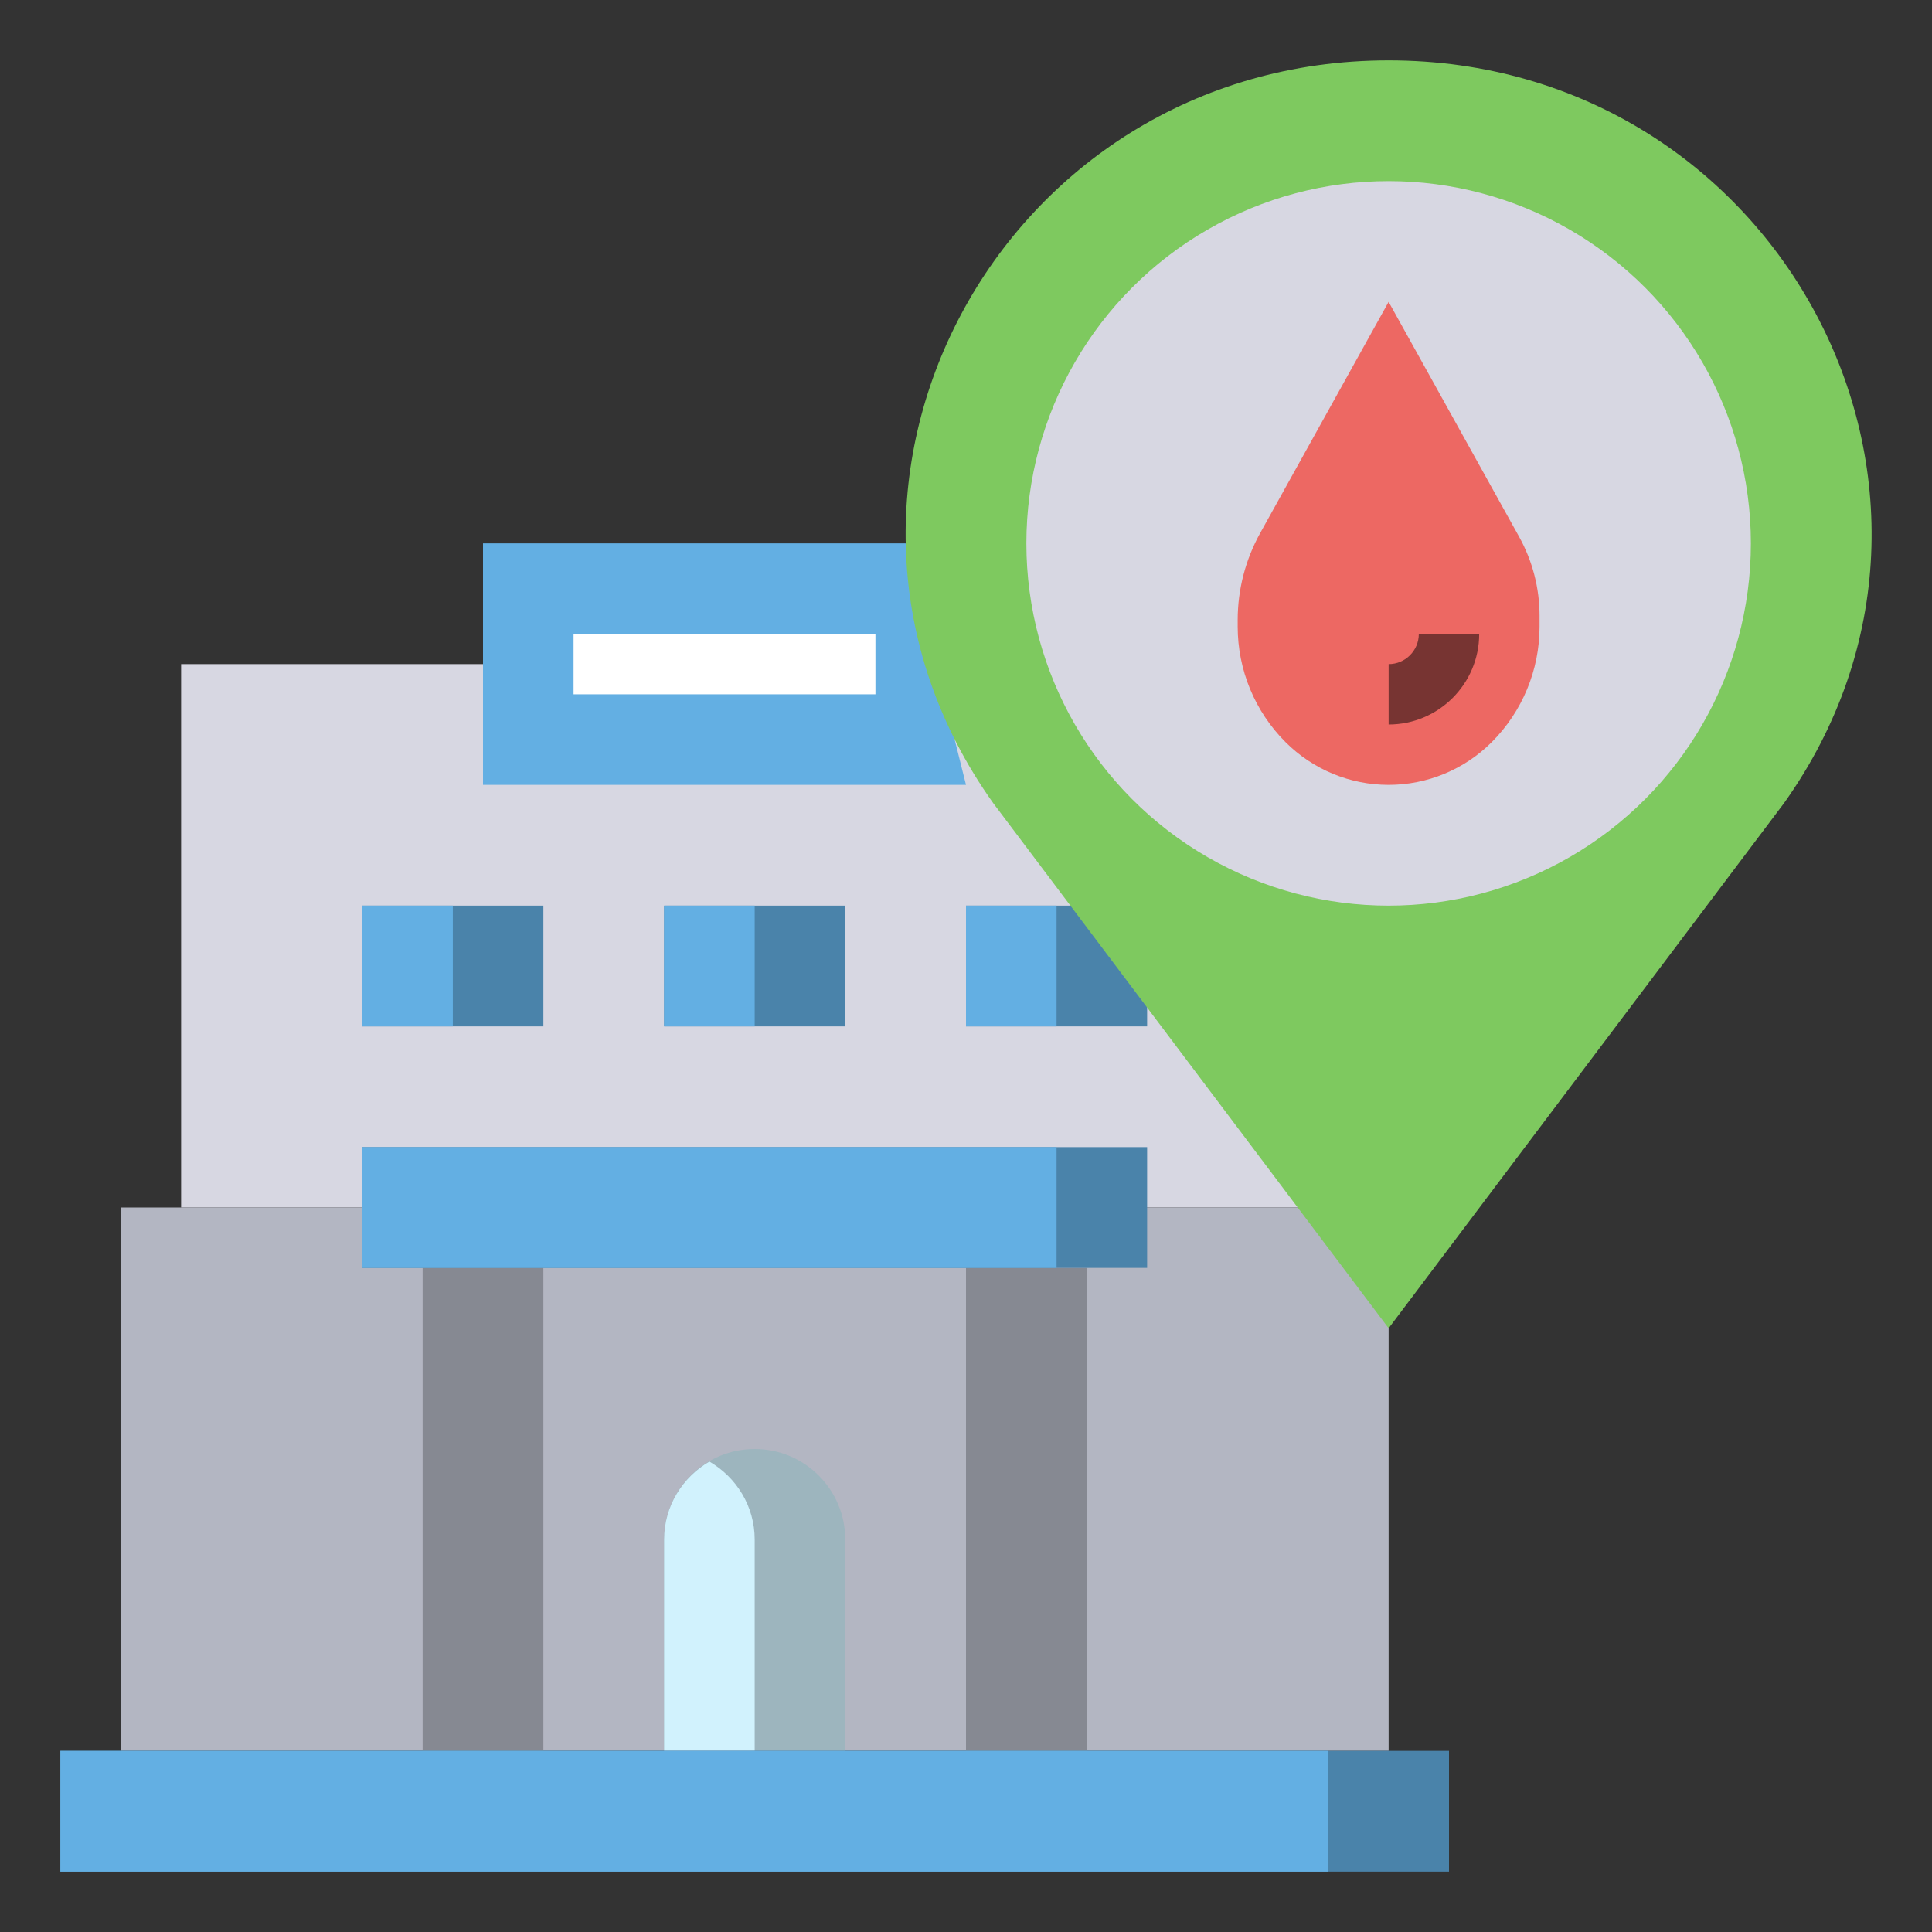<svg id="Layer_3" enable-background="new 0 0 64 64" height="512" viewBox="0 0 64 64" width="512" xmlns="http://www.w3.org/2000/svg"><rect x="0" y="0" width="64" height="64" fill="#333333" stroke="none"/><path d="m6 22h38v18h-38z" fill="#d7d7e2"/><path d="m12 30h6v4h-6z" fill="#4a83aa"/><path d="m12 30h3v4h-3z" fill="#63afe3"/><path d="m22 30h6v4h-6z" fill="#4a83aa"/><path d="m22 30h3v4h-3z" fill="#63afe3"/><path d="m32 30h6v4h-6z" fill="#4a83aa"/><path d="m32 30h3v4h-3z" fill="#63afe3"/><path d="m32 26h-16v-8h14" fill="#63afe3"/><path d="m4 40h42v18h-42z" fill="#b3b6c2"/><path d="m22 58v-7c0-1.657 1.343-3 3-3 1.657 0 3 1.343 3 3v7" fill="#9db5be"/><path d="m23.5 48.416c-.893.52-1.5 1.476-1.5 2.584v7h3v-7c0-1.108-.607-2.064-1.5-2.584z" fill="#d1f2fd"/><path d="m14 42h4v16h-4z" fill="#868992"/><path d="m32 42h4v16h-4z" fill="#868992"/><path d="m12 38h26v4h-26z" fill="#4a83aa"/><path d="m12 38h23v4h-23z" fill="#63afe3"/><path d="m2 58h46v4h-46z" fill="#4a83aa"/><path d="m2 58h42v4h-42z" fill="#63afe3"/><path d="m42.988 40-10.087-13.396c-7.387-10.375.188-24.604 13.099-24.604 12.911 0 20.486 14.229 13.099 24.604l-13.099 17.396z" fill="#7ec95f"/><circle cx="46" cy="18" fill="#d7d7e2" r="12"/><path d="m46 26c1.281 0 2.509-.509 3.414-1.414 1.016-1.016 1.586-2.393 1.586-3.829v-.354c0-.92-.234-1.825-.681-2.629l-4.319-7.774-4.252 7.654c-.491.883-.748 1.876-.748 2.885v.218c0 1.436.57 2.813 1.586 3.828.905.906 2.133 1.415 3.414 1.415z" fill="#ed6863"/><path d="m19 21h10v2h-10z" fill="#fff"/><path d="m46 24v-2c.552 0 1-.448 1-1h2c0 1.654-1.346 3-3 3z" fill="#773432"/></svg>